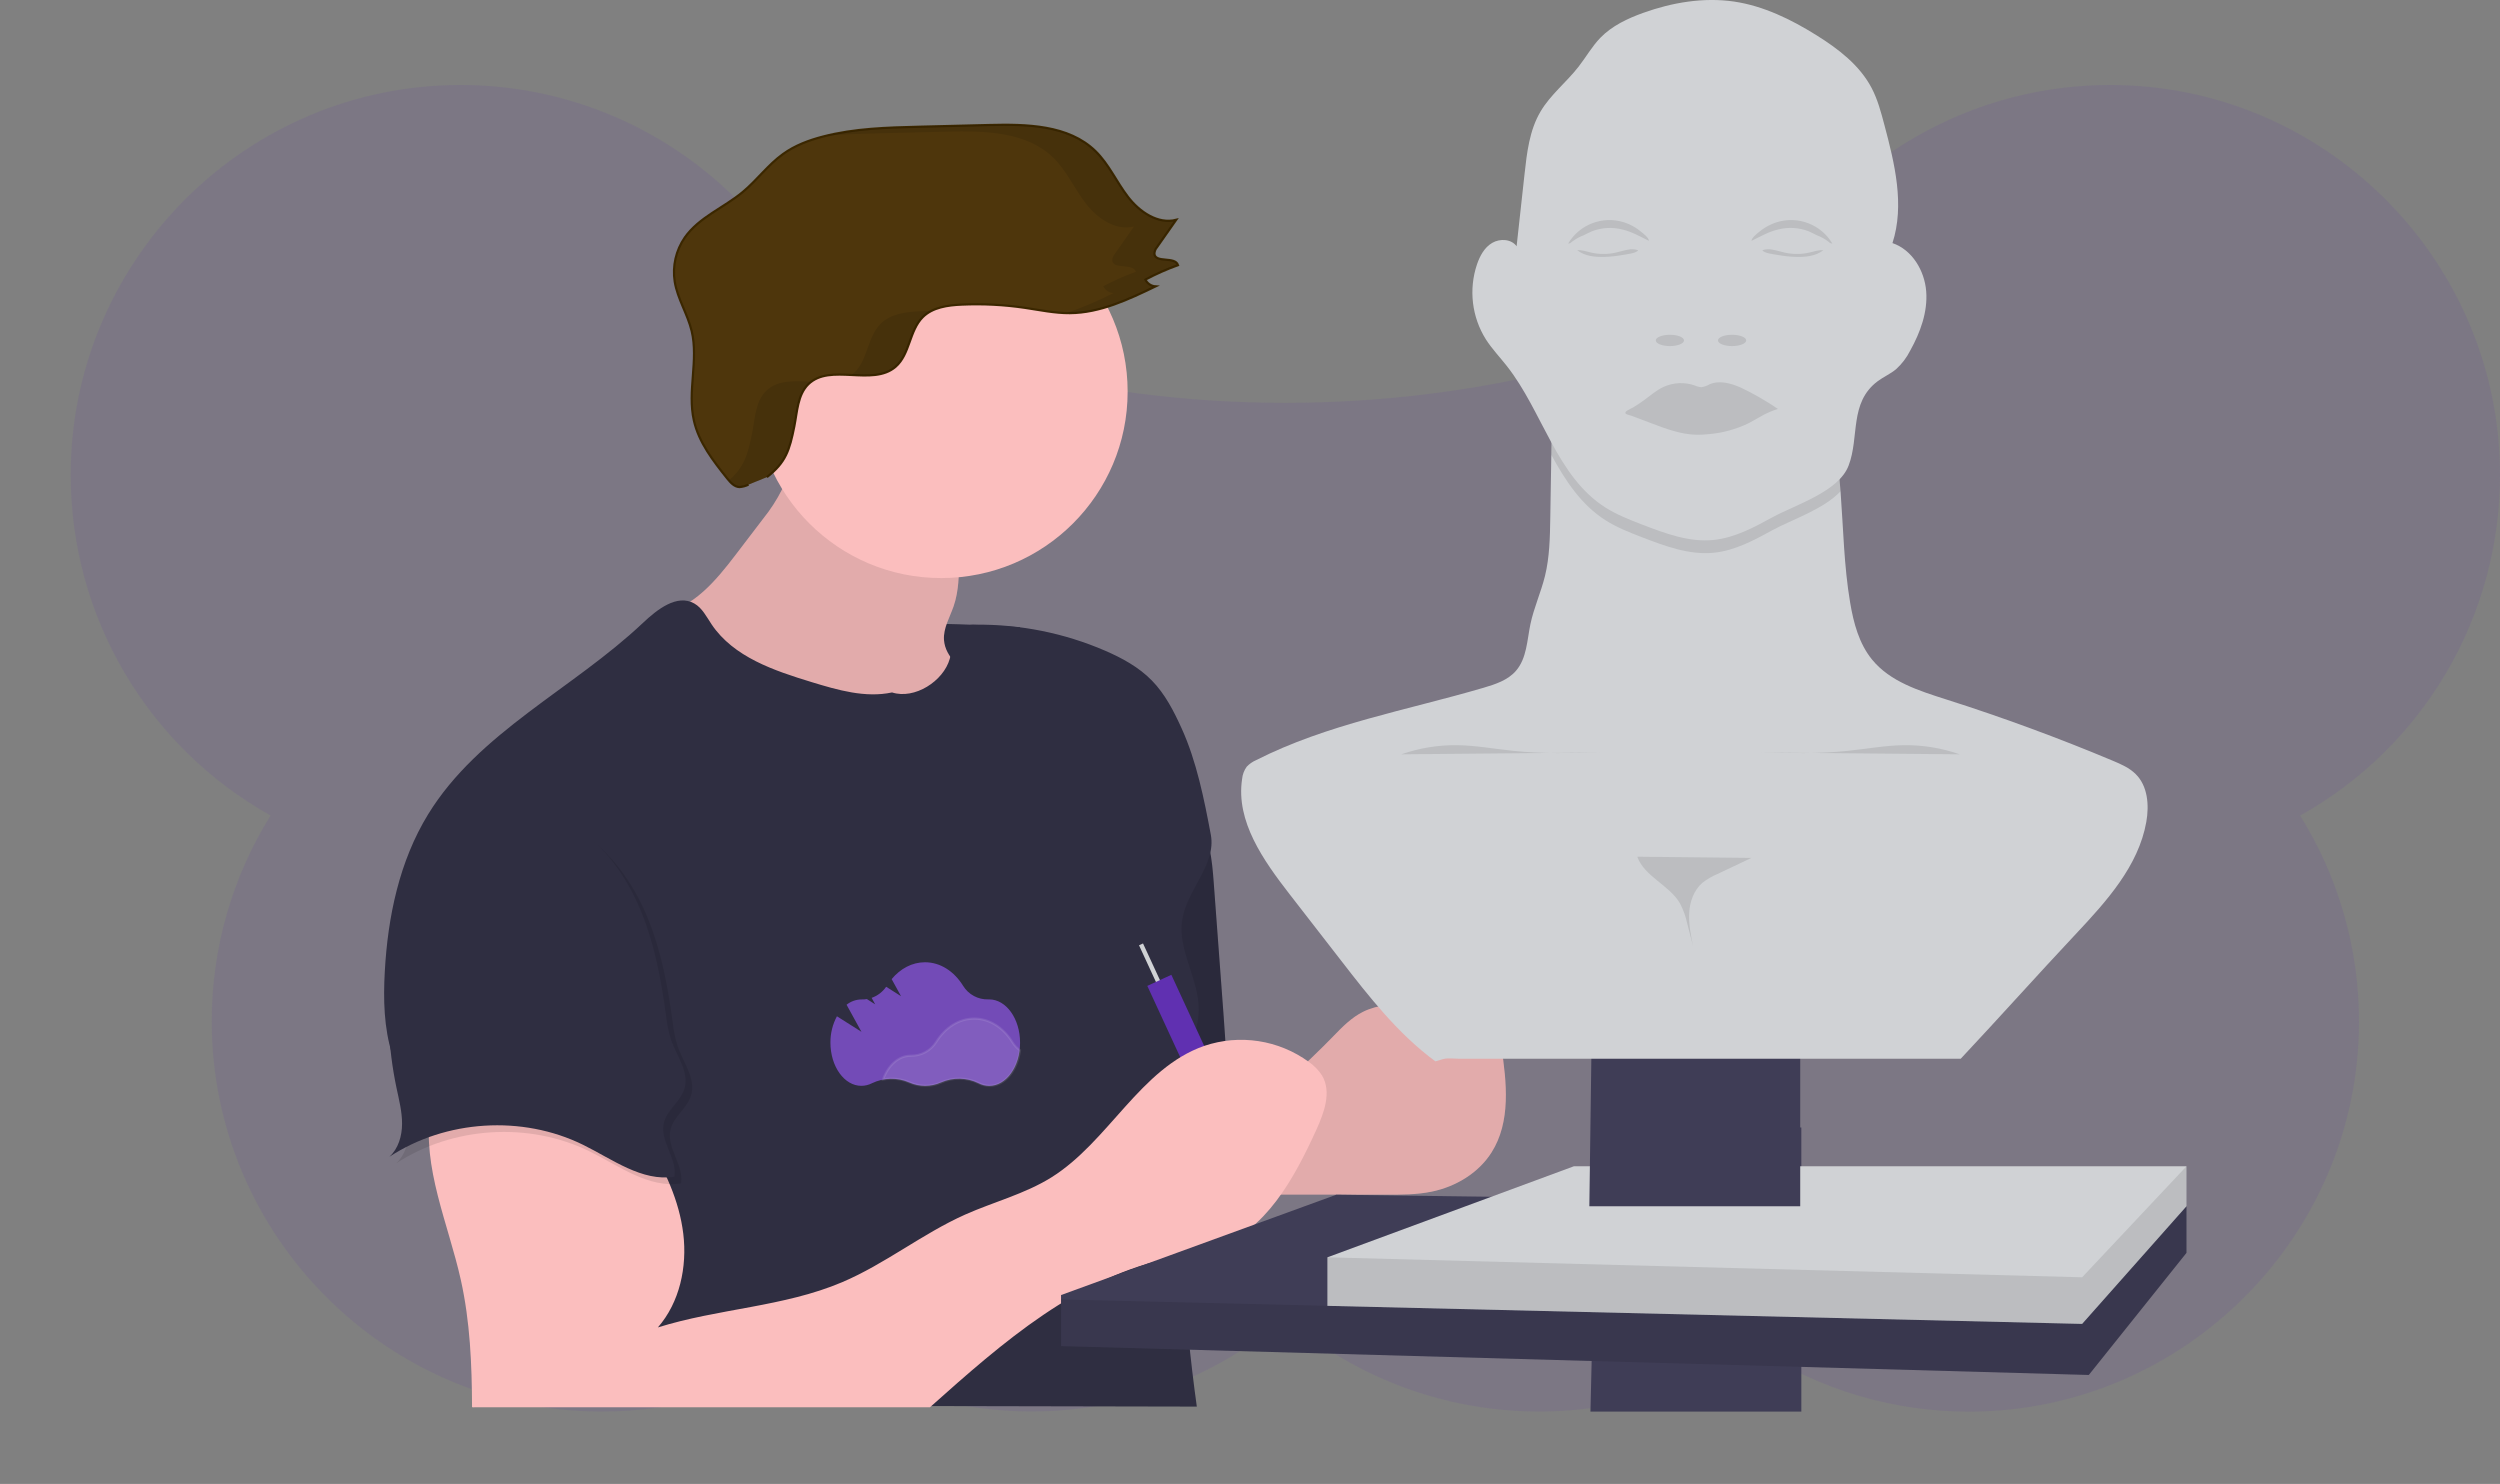 <svg xmlns="http://www.w3.org/2000/svg" xmlns:xlink="http://www.w3.org/1999/xlink" version="1.1" xml:space="preserve" viewBox="0 -31.33 810.9 481.33">
<rect x="0" y="-31.33" width="810.9" height="481.33" fill="#808080" stroke="none"/>
<desc>Created with Fabric.js 5.2.4</desc>
<defs>
</defs>
<rect x="0" y="0" width="100%" height="100%" fill="transparent"/>
<g transform="matrix(1 0 0 1 400 225)" id="dae4287d-a641-425a-9cc0-ffb256153697">
<rect style="stroke: none; stroke-width: 1; stroke-dasharray: none; stroke-linecap: butt; stroke-dashoffset: 0; stroke-linejoin: miter; stroke-miterlimit: 4; fill: rgb(255,255,255); fill-rule: nonzero; opacity: 1; visibility: hidden;" vector-effect="non-scaling-stroke" x="-400" y="-225" rx="0" ry="0" width="800" height="450"/>
</g>
<g transform="matrix(0 0 0 0 0 0)" id="425d85c7-9227-43a5-baf6-9676ebe15676">
</g>
<g transform="matrix(0.72 0 0 0.72 416.92 211.4)">
<path style="stroke: none; stroke-width: 1; stroke-dasharray: none; stroke-linecap: butt; stroke-dashoffset: 0; stroke-linejoin: miter; stroke-miterlimit: 4; fill: rgb(96,48,177); fill-rule: nonzero; opacity: 0.1;" vector-effect="non-scaling-stroke" transform=" translate(-600.04, -469.18)" d="M 1147.24 346.25 C 1147.36 251.25 1071.15 172.85 976.24 170.41 C 897.785 168.337 827.465 218.536 803.94 293.41 C 779.703 289.476 754.912 290.62 731.14 296.77 C 645.17 319.13 554.91 319.13 468.94 296.77 C 445.168 290.62 420.377 289.476 396.14 293.41 C 372.615 218.536 302.295 168.337 223.84 170.41 C 128.84 172.85 52.68 251.26 52.84 346.25 C 52.903 409.852 87.348 468.45 142.89 499.44 C 125.523 527.274 116.333 559.432 116.37 592.24 C 116.37 688.59 194.93 767.55 291.28 767.96 C 325.988 768.169 359.972 758.039 388.9 738.86 C 454.328 782.054 540.457 776.672 600 725.67 C 659.558 776.712 745.734 782.095 811.18 738.86 C 840.104 758.053 874.088 768.197 908.8 768 C 1005.15 767.59 1083.74 688.63 1083.71 592.28 C 1083.747 559.472 1074.557 527.314 1057.19 499.48 C 1112.744 468.483 1147.192 409.867 1147.24 346.25 Z" stroke-linecap="round"/>
</g>
<g transform="matrix(0.72 0 0 0.72 298.44 193.29)">
<path style="stroke: none; stroke-width: 1; stroke-dasharray: none; stroke-linecap: butt; stroke-dashoffset: 0; stroke-linejoin: miter; stroke-miterlimit: 4; fill: rgb(47,46,65); fill-rule: nonzero; opacity: 1;" vector-effect="non-scaling-stroke" transform=" translate(-435.48, -444.03)" d="M 480.48 414.63 C 480.48 414.63 428.48 410.96 416.48 414.96 C 404.48 418.96 380.48 471.96 380.48 471.96 L 457.48 474.96 L 490.48 467.96 Z" stroke-linecap="round"/>
</g>
<g transform="matrix(0.72 0 0 0.72 550.08 380.45)">
<polygon style="stroke: none; stroke-width: 1; stroke-dasharray: none; stroke-linecap: butt; stroke-dashoffset: 0; stroke-linejoin: miter; stroke-miterlimit: 4; fill: rgb(63,61,86); fill-rule: nonzero; opacity: 1;" vector-effect="non-scaling-stroke" points="-47.5,64 -44.5,-62.29 47.5,-64 47.5,64 -47.5,64 "/>
</g>
<g transform="matrix(0.72 0 0 0.72 374.58 279.97)">
<path style="stroke: none; stroke-width: 1; stroke-dasharray: none; stroke-linecap: butt; stroke-dashoffset: 0; stroke-linejoin: miter; stroke-miterlimit: 4; fill: rgb(47,46,65); fill-rule: nonzero; opacity: 1;" vector-effect="non-scaling-stroke" transform=" translate(-541.23, -564.41)" d="M 559.87 500.09 C 566.01 508.45 567 519.4 567.77 529.74 Q 570.01 559.74 572.23 589.74 C 573.23 603.17 574.23 616.74 571.89 630.04 C 571.764 631.098 571.424 632.119 570.89 633.04 C 569.83 634.62 567.89 635.25 565.99 635.68 C 547.65 639.97 528.5 635.76 510.14 631.55 C 506.76 606.25 512.23 580.49 520.95 556.55 C 526.27 541.94 532.78 527.82 539.34 513.74 C 542.03 507.99 544.56 497.57 548.95 493.07 C 553.91 487.9 556.57 495.61 559.87 500.09 Z" stroke-linecap="round"/>
</g>
<g transform="matrix(0.72 0 0 0.72 374.58 279.97)">
<path style="stroke: none; stroke-width: 1; stroke-dasharray: none; stroke-linecap: butt; stroke-dashoffset: 0; stroke-linejoin: miter; stroke-miterlimit: 4; fill: rgb(0,0,0); fill-rule: nonzero; opacity: 0.1;" vector-effect="non-scaling-stroke" transform=" translate(-541.23, -564.41)" d="M 559.87 500.09 C 566.01 508.45 567 519.4 567.77 529.74 Q 570.01 559.74 572.23 589.74 C 573.23 603.17 574.23 616.74 571.89 630.04 C 571.764 631.098 571.424 632.119 570.89 633.04 C 569.83 634.62 567.89 635.25 565.99 635.68 C 547.65 639.97 528.5 635.76 510.14 631.55 C 506.76 606.25 512.23 580.49 520.95 556.55 C 526.27 541.94 532.78 527.82 539.34 513.74 C 542.03 507.99 544.56 497.57 548.95 493.07 C 553.91 487.9 556.57 495.61 559.87 500.09 Z" stroke-linecap="round"/>
</g>
<g transform="matrix(0.72 0 0 0.72 445.73 323.77)">
<path style="stroke: none; stroke-width: 1; stroke-dasharray: none; stroke-linecap: butt; stroke-dashoffset: 0; stroke-linejoin: miter; stroke-miterlimit: 4; fill: rgb(251,190,190); fill-rule: nonzero; opacity: 1;" vector-effect="non-scaling-stroke" transform=" translate(-640.06, -625.25)" d="M 621.54 599 C 625.65 594.74 629.88 590.4 635.2 587.8 C 641.81 584.56 649.43 584.35 656.7 583.14 C 662.41 582.14 668.04 580.58 673.83 580.28 C 679.62 579.98 685.83 581.2 690.04 585.14 C 695.04 589.74 696.32 596.93 697.34 603.61 C 699.79 619.74 701.67 637.47 692.93 651.24 C 687.02 660.56 676.79 666.67 665.99 668.89 C 659.29 670.27 652.39 670.27 645.55 670.26 L 581.35 670.19 C 580.16 670.19 580.98 651.53 581.26 649.8 C 582.129 644.109 584.355 638.71 587.75 634.06 C 597.3 621.45 610.53 610.42 621.54 599 Z" stroke-linecap="round"/>
</g>
<g transform="matrix(0.72 0 0 0.72 445.73 323.77)">
<path style="stroke: none; stroke-width: 1; stroke-dasharray: none; stroke-linecap: butt; stroke-dashoffset: 0; stroke-linejoin: miter; stroke-miterlimit: 4; fill: rgb(0,0,0); fill-rule: nonzero; opacity: 0.1;" vector-effect="non-scaling-stroke" transform=" translate(-640.06, -625.25)" d="M 621.54 599 C 625.65 594.74 629.88 590.4 635.2 587.8 C 641.81 584.56 649.43 584.35 656.7 583.14 C 662.41 582.14 668.04 580.58 673.83 580.28 C 679.62 579.98 685.83 581.2 690.04 585.14 C 695.04 589.74 696.32 596.93 697.34 603.61 C 699.79 619.74 701.67 637.47 692.93 651.24 C 687.02 660.56 676.79 666.67 665.99 668.89 C 659.29 670.27 652.39 670.27 645.55 670.26 L 581.35 670.19 C 580.16 670.19 580.98 651.53 581.26 649.8 C 582.129 644.109 584.355 638.71 587.75 634.06 C 597.3 621.45 610.53 610.42 621.54 599 Z" stroke-linecap="round"/>
</g>
<g transform="matrix(0.72 0 0 0.72 267.41 160.13)">
<path style="stroke: none; stroke-width: 1; stroke-dasharray: none; stroke-linecap: butt; stroke-dashoffset: 0; stroke-linejoin: miter; stroke-miterlimit: 4; fill: rgb(251,190,190); fill-rule: nonzero; opacity: 1;" vector-effect="non-scaling-stroke" transform=" translate(-392.37, -397.98)" d="M 364.92 365.55 L 352.48 381.86 C 343.56 393.57 333.17 406.18 318.62 408.39 C 317.72 411.45 320.72 414.15 323.38 415.9 C 361.21 440.72 405.3 456.61 450.5 458.64 C 456.32 458.91 463.5 458.09 465.72 452.69 C 467.72 447.8 464.06 442.48 460.16 438.91 C 454.31 433.54 446.8 428.31 446.23 420.39 C 445.85 415.07 448.85 410.19 450.59 405.14 C 452.96 398.26 453.01 390.83 453.04 383.56 C 453.04 380.94 453.04 378.23 452.04 375.81 C 451.066 373.796 449.707 371.992 448.04 370.5 C 434.47 357.09 416.16 350.5 398.87 343.41 C 393.07 341.02 382.41 333.23 377.33 339.92 C 374.95 343.05 374.98 348.92 373.23 352.66 C 370.918 357.235 368.133 361.556 364.92 365.55 Z" stroke-linecap="round"/>
</g>
<g transform="matrix(0.72 0 0 0.72 267.41 160.13)">
<path style="stroke: none; stroke-width: 1; stroke-dasharray: none; stroke-linecap: butt; stroke-dashoffset: 0; stroke-linejoin: miter; stroke-miterlimit: 4; fill: rgb(0,0,0); fill-rule: nonzero; opacity: 0.1;" vector-effect="non-scaling-stroke" transform=" translate(-392.37, -397.98)" d="M 364.92 365.55 L 352.48 381.86 C 343.56 393.57 333.17 406.18 318.62 408.39 C 317.72 411.45 320.72 414.15 323.38 415.9 C 361.21 440.72 405.3 456.61 450.5 458.64 C 456.32 458.91 463.5 458.09 465.72 452.69 C 467.72 447.8 464.06 442.48 460.16 438.91 C 454.31 433.54 446.8 428.31 446.23 420.39 C 445.85 415.07 448.85 410.19 450.59 405.14 C 452.96 398.26 453.01 390.83 453.04 383.56 C 453.04 380.94 453.04 378.23 452.04 375.81 C 451.066 373.796 449.707 371.992 448.04 370.5 C 434.47 357.09 416.16 350.5 398.87 343.41 C 393.07 341.02 382.41 333.23 377.33 339.92 C 374.95 343.05 374.98 348.92 373.23 352.66 C 370.918 357.235 368.133 361.556 364.92 365.55 Z" stroke-linecap="round"/>
</g>
<g transform="matrix(0.72 0 0 0.72 305.28 95.69)">
<circle style="stroke: none; stroke-width: 1; stroke-dasharray: none; stroke-linecap: butt; stroke-dashoffset: 0; stroke-linejoin: miter; stroke-miterlimit: 4; fill: rgb(251,190,190); fill-rule: nonzero; opacity: 1;" vector-effect="non-scaling-stroke" cx="0" cy="0" r="84"/>
</g>
<g transform="matrix(0.72 0 0 0.72 258.78 294.17)">
<path style="stroke: none; stroke-width: 1; stroke-dasharray: none; stroke-linecap: butt; stroke-dashoffset: 0; stroke-linejoin: miter; stroke-miterlimit: 4; fill: rgb(47,46,65); fill-rule: nonzero; opacity: 1;" vector-effect="non-scaling-stroke" transform=" translate(-380.39, -584.14)" d="M 422.84 444 C 410.84 446.57 398.4 442.94 386.63 439.35 C 369.69 434.18 351.44 428.06 341.56 413.35 C 339.26 409.92 337.33 405.95 333.74 403.92 C 325.99 399.53 317.02 406.62 310.55 412.73 C 278.99 442.53 236.55 461.91 213.85 498.89 C 200.9 520 195.68 545 194.32 569.74 C 193.63 582.28 193.9 595.09 197.65 607.07 C 208.93 643.07 248.55 664.2 260.88 699.85 C 268.37 721.5 262.96 742.42 259.78 765.11 L 560.14 765.73 C 554.196 723.001 551.798 679.854 552.97 636.73 C 553.22 627.46 553.64 618.11 555.92 609.11 C 557.78 601.78 560.92 594.63 560.99 587.11 C 561.21 573.28 551.47 560.31 553.52 546.63 C 555.57 532.95 568.95 521.63 566.46 508.15 C 563.46 492.15 560.02 474.93 553.28 460.15 C 549.78 452.43 545.84 444.72 539.91 438.65 C 533.98 432.58 526.48 428.51 518.76 425.17 C 500.381 417.243 480.544 413.258 460.53 413.47 C 458.721 413.372 456.913 413.669 455.23 414.34 C 450.3 416.7 450.34 423.53 448.86 428.8 C 446 439 432.91 447.26 422.84 444 Z" stroke-linecap="round"/>
</g>
<g transform="matrix(0.65 -0.3 0.3 0.65 374.75 285.06)">
<rect style="stroke: none; stroke-width: 1; stroke-dasharray: none; stroke-linecap: butt; stroke-dashoffset: 0; stroke-linejoin: miter; stroke-miterlimit: 4; fill: rgb(208,210,213); fill-rule: nonzero; opacity: 1;" vector-effect="non-scaling-stroke" x="-1" y="-15.5" rx="0" ry="0" width="2" height="31"/>
</g>
<g transform="matrix(0.65 -0.3 0.3 0.65 390.59 318.18)">
<rect style="stroke: none; stroke-width: 1; stroke-dasharray: none; stroke-linecap: butt; stroke-dashoffset: 0; stroke-linejoin: miter; stroke-miterlimit: 4; fill: rgb(96,48,177); fill-rule: nonzero; opacity: 1;" vector-effect="non-scaling-stroke" x="-6" y="-48.5" rx="0" ry="0" width="12" height="97"/>
</g>
<g transform="matrix(0.72 0 0 0.72 284.69 365.56)">
<path style="stroke: none; stroke-width: 1; stroke-dasharray: none; stroke-linecap: butt; stroke-dashoffset: 0; stroke-linejoin: miter; stroke-miterlimit: 4; fill: rgb(251,190,190); fill-rule: nonzero; opacity: 1;" vector-effect="non-scaling-stroke" transform=" translate(-416.38, -683.28)" d="M 214.84 632.39 C 211.13 658.13 222.91 683.22 228.57 708.61 C 232.76 727.4 233.57 746.78 233.63 766.03 C 234.2 765.85 234.1 766.22 234.63 766.03 L 439.91 766.03 C 472.77 736.71 506.55 706.96 549.76 698.42 C 555.96 697.2 562.28 696.42 568.26 694.42 C 591.1 686.72 603.94 663.06 613.94 641.13 C 617.49 633.34 620.94 624 616.59 616.61 C 615.044 614.194 613.031 612.11 610.67 610.48 C 597.061 600.52 579.454 597.811 563.48 603.22 C 534.62 613.29 520.48 646.32 494.58 662.49 C 482.58 669.96 468.63 673.49 455.74 679.23 C 436.49 687.84 419.74 701.44 400.35 709.68 C 374.08 720.83 344.58 721.51 317.35 730.05 C 327.2 718.74 330.59 702.79 328.8 687.9 C 327.01 673.01 320.52 659.06 312.58 646.34 C 305.46 634.94 296.33 623.74 283.58 619.58 C 261 612.23 238.16 628.18 214.84 632.39 Z" stroke-linecap="round"/>
</g>
<g transform="matrix(0.72 0 0 0.72 300.36 67.9)">
<path style="stroke: rgb(59,39,0); stroke-width: 1; stroke-dasharray: none; stroke-linecap: butt; stroke-dashoffset: 0; stroke-linejoin: miter; stroke-miterlimit: 4; fill: rgb(78,54,12); fill-rule: nonzero; opacity: 1;" vector-effect="non-scaling-stroke" transform=" translate(-438.16, -269.87)" d="M 366.48 347 C 375.05 340.37 376.7 334.77 378.83 324.15 C 380.16 317.5 380.3 309.94 385.14 305.15 C 394.97 295.51 414.02 306.28 424.44 297.28 C 430.94 291.68 430.61 281.01 436.67 274.94 C 441.12 270.47 447.95 269.55 454.26 269.27 C 463.778 268.851 473.315 269.339 482.74 270.73 C 489.47 271.73 496.17 273.17 502.97 273.12 C 516.57 273.02 529.33 266.98 541.58 261.07 C 539.609 260.956 537.855 259.78 537 258 C 541.742 255.497 546.65 253.322 551.69 251.49 C 550.37 247.43 541.51 250.67 541.06 246.41 C 541.071 245.303 541.483 244.237 542.22 243.41 L 550.86 231.09 C 542.65 233.19 534.36 227.51 529.19 220.79 C 524.02 214.07 520.55 206.02 514.48 200.1 C 502.33 188.27 483.39 187.95 466.48 188.37 L 435.15 189.14 C 420.61 189.5 405.91 189.89 391.83 193.55 C 385.43 195.21 379.12 197.55 373.74 201.45 C 366.98 206.3 362 213.24 355.6 218.55 C 347.03 225.66 335.87 229.94 329.49 239.06 C 325.496 244.842 323.871 251.936 324.95 258.88 C 326.2 266.64 330.75 273.51 332.59 281.16 C 335.73 294.29 330.59 308.3 333.59 321.48 C 335.8 331.36 342.28 339.66 348.59 347.58 C 350.04 349.4 351.78 351.38 354.1 351.48 C 355.527 351.386 356.921 351.009 358.2 350.37" stroke-linecap="round"/>
</g>
<g transform="matrix(0.72 0 0 0.72 526.68 385.42)">
<polygon style="stroke: none; stroke-width: 1; stroke-dasharray: none; stroke-linecap: butt; stroke-dashoffset: 0; stroke-linejoin: miter; stroke-miterlimit: 4; fill: rgb(63,61,86); fill-rule: nonzero; opacity: 1;" vector-effect="non-scaling-stroke" points="253.5,-35.4 253.5,-14.4 209.5,40.6 -253.5,27.6 -253.5,4.6 -129.47,-40.61 253.5,-35.4 "/>
</g>
<g transform="matrix(0.72 0 0 0.72 526.68 387.29)">
<polygon style="stroke: none; stroke-width: 1; stroke-dasharray: none; stroke-linecap: butt; stroke-dashoffset: 0; stroke-linejoin: miter; stroke-miterlimit: 4; fill: rgb(0,0,0); fill-rule: nonzero; opacity: 0.1;" vector-effect="non-scaling-stroke" points="253.5,-38 253.5,-17 209.5,38 -253.5,25 -253.5,4 206.5,15 253.5,-38 "/>
</g>
<g transform="matrix(0.72 0 0 0.72 569.88 372.53)">
<polygon style="stroke: none; stroke-width: 1; stroke-dasharray: none; stroke-linecap: butt; stroke-dashoffset: 0; stroke-linejoin: miter; stroke-miterlimit: 4; fill: rgb(208,210,213); fill-rule: nonzero; opacity: 1;" vector-effect="non-scaling-stroke" points="193.5,-35.5 193.5,-17.5 146.5,35.5 -193.5,27.37 -193.5,5.5 -82.5,-35.5 193.5,-35.5 "/>
</g>
<g transform="matrix(0.72 0 0 0.72 569.88 372.53)">
<polygon style="stroke: none; stroke-width: 1; stroke-dasharray: none; stroke-linecap: butt; stroke-dashoffset: 0; stroke-linejoin: miter; stroke-miterlimit: 4; fill: rgb(0,0,0); fill-rule: nonzero; opacity: 0.1;" vector-effect="non-scaling-stroke" points="193.5,-35.5 193.5,-17.5 146.5,35.5 -193.5,27.37 -193.5,5.5 146.5,14.5 193.5,-35.5 "/>
</g>
<g transform="matrix(0.72 0 0 0.72 549.72 279.29)">
<polygon style="stroke: none; stroke-width: 1; stroke-dasharray: none; stroke-linecap: butt; stroke-dashoffset: 0; stroke-linejoin: miter; stroke-miterlimit: 4; fill: rgb(63,61,86); fill-rule: nonzero; opacity: 1;" vector-effect="non-scaling-stroke" points="-47.5,112 -44.5,-109 47.5,-112 47.5,112 -47.5,112 "/>
</g>
<g transform="matrix(0.72 0 0 0.72 300.11 300.84)">
<path style="stroke: none; stroke-width: 1; stroke-dasharray: none; stroke-linecap: butt; stroke-dashoffset: 0; stroke-linejoin: miter; stroke-miterlimit: 4; fill: rgb(115,75,183); fill-rule: nonzero; opacity: 1;" vector-effect="non-scaling-stroke" transform=" translate(-437.78, -593.4)" d="M 398 589.89 L 409.05 596.89 L 402.34 584.69 C 404.239 583.172 406.589 582.331 409.02 582.3 L 409.2 582.3 C 409.967 582.319 410.734 582.262 411.49 582.13 L 415.24 584.51 L 413.63 581.59 C 416.286 580.656 418.579 578.906 420.18 576.59 L 426.88 580.84 L 422.65 573.14 C 426.57 568.43 431.85 565.55 437.65 565.55 C 444.65 565.55 450.83 569.69 454.83 576.15 C 457.243 580.083 461.578 582.423 466.19 582.28 L 466.57 582.28 C 474.26 582.28 480.5 591.01 480.5 601.77 C 480.5 612.53 474.26 621.25 466.57 621.25 C 464.879 621.248 463.214 620.833 461.72 620.04 C 456.417 617.463 450.25 617.343 444.85 619.71 C 440.29 621.744 435.08 621.744 430.52 619.71 C 425.162 617.393 419.062 617.513 413.8 620.04 C 412.318 620.813 410.671 621.217 409 621.22 C 401.31 621.22 395.07 612.5 395.07 601.74 C 395.037 597.607 396.044 593.532 398 589.89 Z" stroke-linecap="round"/>
</g>
<g transform="matrix(0.72 0 0 0.72 308.63 309.97)">
<path style="stroke: rgb(255,255,255); stroke-width: 1; stroke-dasharray: none; stroke-linecap: butt; stroke-dashoffset: 0; stroke-linejoin: miter; stroke-miterlimit: 4; fill: rgb(255,255,255); fill-rule: nonzero; opacity: 0.1;" vector-effect="non-scaling-stroke" transform=" translate(-449.63, -606.1)" d="M 418.78 618.4 C 422.801 617.636 426.958 618.089 430.72 619.7 C 435.284 621.733 440.496 621.733 445.06 619.7 C 450.457 617.333 456.62 617.454 461.92 620.03 C 463.416 620.817 465.08 621.232 466.77 621.24 C 473.61 621.24 479.29 614.35 480.48 605.24 C 479.113 604.246 477.952 602.996 477.06 601.56 C 473.06 595.1 466.84 590.95 459.88 590.95 C 452.92 590.95 446.77 595.05 442.76 601.44 C 440.33 605.364 436.025 607.731 431.41 607.68 L 431.23 607.68 C 425.79 607.68 421.07 612 418.78 618.4 Z" stroke-linecap="round"/>
</g>
<g transform="matrix(0.72 0 0 0.72 176.35 289.71)">
<path style="stroke: none; stroke-width: 1; stroke-dasharray: none; stroke-linecap: butt; stroke-dashoffset: 0; stroke-linejoin: miter; stroke-miterlimit: 4; fill: rgb(0,0,0); fill-rule: nonzero; opacity: 0.1;" vector-effect="non-scaling-stroke" transform=" translate(-265.92, -577.94)" d="M 208.54 529.28 C 205.22 542.66 201.89 556.08 200.22 569.76 C 197.974 588.237 198.785 606.957 202.62 625.17 C 203.75 630.52 205.14 635.87 205.12 641.34 C 205.1 646.81 203.45 652.53 199.4 656.19 C 224.86 639.49 259.2 637.34 286.55 650.73 C 299.89 657.26 313.14 667.49 327.81 665.17 C 329.16 656.94 321.17 649.17 323.04 641 C 324.41 635.06 330.64 631.28 332.36 625.43 C 334.57 617.96 328.82 610.75 326.27 603.43 C 325.148 599.773 324.388 596.015 324 592.21 C 321.86 576.66 319 561.07 313.15 546.5 C 307.3 531.93 298.26 518.33 285.56 509.09 C 277.88 503.5 269.1 499.7 260.17 496.6 C 253.12 494.16 242.86 489.29 235.24 490.6 C 218.83 493.54 211.9 515.8 208.54 529.28 Z" stroke-linecap="round"/>
</g>
<g transform="matrix(0.72 0 0 0.72 174.19 287.55)">
<path style="stroke: none; stroke-width: 1; stroke-dasharray: none; stroke-linecap: butt; stroke-dashoffset: 0; stroke-linejoin: miter; stroke-miterlimit: 4; fill: rgb(47,46,65); fill-rule: nonzero; opacity: 1;" vector-effect="non-scaling-stroke" transform=" translate(-262.92, -574.94)" d="M 205.54 526.28 C 202.22 539.66 198.89 553.08 197.22 566.76 C 194.974 585.237 195.785 603.957 199.62 622.17 C 200.75 627.52 202.14 632.87 202.12 638.34 C 202.1 643.81 200.45 649.53 196.4 653.19 C 221.86 636.49 256.2 634.34 283.55 647.73 C 296.89 654.26 310.14 664.49 324.81 662.17 C 326.16 653.94 318.17 646.17 320.04 638 C 321.41 632.06 327.64 628.28 329.36 622.43 C 331.57 614.96 325.82 607.75 323.27 600.43 C 322.148 596.773 321.388 593.015 321 589.21 C 318.86 573.66 316 558.07 310.15 543.5 C 304.3 528.93 295.26 515.33 282.56 506.09 C 274.88 500.5 266.1 496.7 257.17 493.6 C 250.12 491.16 239.86 486.29 232.24 487.6 C 215.83 490.54 208.9 512.8 205.54 526.28 Z" stroke-linecap="round"/>
</g>
<g transform="matrix(0.72 0 0 0.72 549.59 203.75)">
<path style="stroke: none; stroke-width: 1; stroke-dasharray: none; stroke-linecap: butt; stroke-dashoffset: 0; stroke-linejoin: miter; stroke-miterlimit: 4; fill: rgb(208,210,213); fill-rule: nonzero; opacity: 1;" vector-effect="non-scaling-stroke" transform=" translate(-784.3, -458.54)" d="M 987.89 502.33 C 984.37 522.2 969.94 538.1 956.13 552.82 C 938.5 571.61 921.92 590.2 904.29 609 L 678.18 609 C 676.02 609 673.1 608.58 671.01 609.18 L 667.62 610.18 C 650.83 597.83 637.83 581.18 625.06 564.68 L 601.94 534.88 C 590.14 519.66 577.67 502.07 580.54 483.03 C 580.721 480.995 581.454 479.049 582.66 477.4 C 583.841 476.174 585.251 475.192 586.81 474.51 C 618.81 458.26 654.81 452.01 689.31 441.88 C 694.65 440.31 700.31 438.45 703.92 434.24 C 708.8 428.63 708.92 420.48 710.43 413.24 C 711.94 406 715.18 398.88 716.99 391.54 C 719.08 383.01 719.24 374.15 719.38 365.36 Q 719.62 351.18 719.85 337.01 Q 720.08 322.84 720.31 308.86 C 757.31 308.14 793.83 305.29 830.67 308.16 C 834.44 308.46 838.52 308.91 841.26 311.5 C 843.37 313.5 844.26 316.42 845.03 319.24 C 847.96 330.42 849.29 341.86 850.15 353.4 C 851.4 370.12 851.68 387.01 854.47 403.52 C 856.01 412.65 858.47 421.98 864.33 429.16 C 872.46 439.16 885.56 443.24 897.82 447.16 Q 935.93 459.28 972.82 474.76 C 976.51 476.31 980.28 477.95 983.1 480.76 C 988.56 486.14 989.23 494.76 987.89 502.33 Z" stroke-linecap="round"/>
</g>
<g transform="matrix(0.72 0 0 0.72 550.1 121.32)">
<path style="stroke: none; stroke-width: 1; stroke-dasharray: none; stroke-linecap: butt; stroke-dashoffset: 0; stroke-linejoin: miter; stroke-miterlimit: 4; fill: rgb(0,0,0); fill-rule: nonzero; opacity: 0.1;" vector-effect="non-scaling-stroke" transform=" translate(-785, -344.07)" d="M 850.15 353.34 C 842.69 361.45 827.91 366.27 819.52 370.87 C 811.13 375.47 802.52 380.11 793.1 381.06 C 781.97 382.19 771.05 378.06 760.62 374.06 C 755.01 371.88 749.37 369.68 744.29 366.46 C 733.29 359.46 726.18 348.62 719.85 336.99 Q 720.08 322.92 720.31 308.84 C 757.31 308.12 793.83 305.27 830.67 308.14 C 834.44 308.44 838.52 308.89 841.26 311.48 C 843.37 313.48 844.26 316.4 845.03 319.22 C 848 330.36 849.29 341.8 850.15 353.34 Z" stroke-linecap="round"/>
</g>
<g transform="matrix(0.72 0 0 0.72 551.22 56.31)">
<path style="stroke: none; stroke-width: 1; stroke-dasharray: none; stroke-linecap: butt; stroke-dashoffset: 0; stroke-linejoin: miter; stroke-miterlimit: 4; fill: rgb(208,210,213); fill-rule: nonzero; opacity: 1;" vector-effect="non-scaling-stroke" transform=" translate(-786.55, -253.78)" d="M 866.76 303.87 C 869.42 301.87 872.57 300.53 875.14 298.39 C 877.764 296.015 879.924 293.174 881.51 290.01 C 886.06 281.83 889.45 272.62 888.72 263.29 C 887.99 253.96 882.38 244.58 873.52 241.57 C 879.09 224.37 874.52 205.72 869.86 188.24 C 868.37 182.61 866.86 176.92 864.16 171.75 C 858.75 161.4 849.05 154.01 839.16 147.85 C 827.77 140.76 815.44 134.73 802.16 132.76 C 788.41 130.76 774.29 133.17 761.21 137.86 C 754.21 140.38 747.21 143.66 741.99 149.02 C 738.18 152.93 735.48 157.78 732.12 162.09 C 726.68 169.09 719.48 174.68 714.98 182.3 C 709.98 190.75 708.83 200.83 707.76 210.59 L 704.2 243 C 701.84 239.71 696.73 239.41 693.2 241.48 C 689.67 243.55 687.65 247.36 686.34 251.19 C 682.556 262.465 684.024 274.843 690.34 284.92 C 693.11 289.25 696.7 292.99 699.87 297.04 C 715.99 317.58 722.16 346.69 744.21 360.7 C 749.29 363.92 754.93 366.12 760.54 368.3 C 770.97 372.3 781.89 376.47 793.02 375.3 C 802.48 374.3 811.1 369.67 819.44 365.1 C 829.65 359.51 849.36 353.57 853.77 341.78 C 858.69 328.94 854 313.53 866.76 303.87 Z" stroke-linecap="round"/>
</g>
<g transform="matrix(0.72 0 0 0.72 551.94 101.18)">
<path style="stroke: none; stroke-width: 1; stroke-dasharray: none; stroke-linecap: butt; stroke-dashoffset: 0; stroke-linejoin: miter; stroke-miterlimit: 4; fill: rgb(0,0,0); fill-rule: nonzero; opacity: 0.1;" vector-effect="non-scaling-stroke" transform=" translate(-787.56, -316.1)" d="M 761.6 312.35 C 764.46 310.23 767.19 307.86 770.42 306.35 C 774.886 304.318 779.968 304.103 784.59 305.75 C 785.497 306.171 786.473 306.422 787.47 306.49 C 788.749 306.298 789.978 305.86 791.09 305.2 C 795.52 303.27 800.67 304.67 805.09 306.62 C 810.947 309.389 816.575 312.619 821.92 316.28 C 819.788 316.949 817.717 317.799 815.73 318.82 C 813.44 320 811.26 321.41 808.97 322.6 C 803.185 325.44 796.915 327.161 790.49 327.67 C 788.767 327.858 787.033 327.942 785.3 327.92 C 778.23 327.78 771.45 325.23 764.84 322.71 L 759 320.51 L 756.09 319.41 C 755.5 319.18 753.63 318.83 753.3 318.32 C 752.61 317.32 755.77 316.16 756.67 315.62 C 758.38 314.61 760 313.51 761.6 312.35 Z" stroke-linecap="round"/>
</g>
<g transform="matrix(0.72 0 0 0.72 581.23 43.85)">
<path style="stroke: none; stroke-width: 1; stroke-dasharray: none; stroke-linecap: butt; stroke-dashoffset: 0; stroke-linejoin: miter; stroke-miterlimit: 4; fill: rgb(0,0,0); fill-rule: nonzero; opacity: 0.1;" vector-effect="non-scaling-stroke" transform=" translate(-828.25, -236.46)" d="M 819 233.08 C 819.766 232.736 820.55 232.436 821.35 232.18 C 830.919 229.159 841.309 233.112 846.45 241.73 C 845.72 241.89 845.09 241.27 844.53 240.78 C 842.959 239.614 841.232 238.675 839.4 237.99 C 838.19 237.42 837.02 236.76 835.79 236.24 C 831.407 234.539 826.602 234.256 822.05 235.43 C 817.68 236.43 814.05 238.63 810.05 240.54 C 810.05 239.09 812.77 237.1 813.83 236.23 C 815.405 234.954 817.144 233.894 819 233.08 Z" stroke-linecap="round"/>
</g>
<g transform="matrix(0.72 0 0 0.72 581.54 50.76)">
<path style="stroke: none; stroke-width: 1; stroke-dasharray: none; stroke-linecap: butt; stroke-dashoffset: 0; stroke-linejoin: miter; stroke-miterlimit: 4; fill: rgb(0,0,0); fill-rule: nonzero; opacity: 0.1;" vector-effect="non-scaling-stroke" transform=" translate(-828.67, -246.07)" d="M 830 247.79 C 834.34 247.93 839 247.45 842.38 244.79 C 840.32 244.59 838.31 245.32 836.3 245.79 C 832.621 246.66 828.793 246.691 825.1 245.88 C 823.26 245.47 821.46 244.88 819.59 244.55 C 818.056 244.198 816.455 244.27 814.96 244.76 C 815.44 246.15 820.55 246.67 821.96 246.93 C 824.615 247.415 827.302 247.702 830 247.79 Z" stroke-linecap="round"/>
</g>
<g transform="matrix(0.72 0 0 0.72 521.75 43.85)">
<path style="stroke: none; stroke-width: 1; stroke-dasharray: none; stroke-linecap: butt; stroke-dashoffset: 0; stroke-linejoin: miter; stroke-miterlimit: 4; fill: rgb(0,0,0); fill-rule: nonzero; opacity: 0.1;" vector-effect="non-scaling-stroke" transform=" translate(-745.63, -236.46)" d="M 754.9 233.08 C 754.135 232.734 753.35 232.434 752.55 232.18 C 742.981 229.159 732.591 233.112 727.45 241.73 C 728.18 241.89 728.81 241.27 729.38 240.78 C 730.948 239.618 732.671 238.682 734.5 238 C 735.71 237.43 736.88 236.77 738.11 236.25 C 742.496 234.549 747.305 234.266 751.86 235.44 C 756.22 236.44 759.86 238.64 763.81 240.55 C 763.81 239.1 761.08 237.11 760.02 236.24 C 758.463 234.962 756.741 233.899 754.9 233.08 Z" stroke-linecap="round"/>
</g>
<g transform="matrix(0.72 0 0 0.72 521.45 50.76)">
<path style="stroke: none; stroke-width: 1; stroke-dasharray: none; stroke-linecap: butt; stroke-dashoffset: 0; stroke-linejoin: miter; stroke-miterlimit: 4; fill: rgb(0,0,0); fill-rule: nonzero; opacity: 0.1;" vector-effect="non-scaling-stroke" transform=" translate(-745.22, -246.07)" d="M 743.88 247.79 C 739.55 247.93 734.88 247.45 731.51 244.79 C 733.57 244.59 735.58 245.32 737.59 245.79 C 741.266 246.66 745.091 246.69 748.78 245.88 C 750.63 245.47 752.43 244.88 754.29 244.55 C 755.827 244.198 757.431 244.271 758.93 244.76 C 758.45 246.15 753.33 246.67 751.93 246.93 C 749.272 247.415 746.581 247.702 743.88 247.79 Z" stroke-linecap="round"/>
</g>
<g transform="matrix(0.72 0 0 0.72 541.65 79.09)">
<ellipse style="stroke: none; stroke-width: 1; stroke-dasharray: none; stroke-linecap: butt; stroke-dashoffset: 0; stroke-linejoin: miter; stroke-miterlimit: 4; fill: rgb(0,0,0); fill-rule: nonzero; opacity: 0.1;" vector-effect="non-scaling-stroke" cx="0" cy="0" rx="6.36" ry="2.55"/>
</g>
<g transform="matrix(0.72 0 0 0.72 561.82 79.09)">
<ellipse style="stroke: none; stroke-width: 1; stroke-dasharray: none; stroke-linecap: butt; stroke-dashoffset: 0; stroke-linejoin: miter; stroke-miterlimit: 4; fill: rgb(0,0,0); fill-rule: nonzero; opacity: 0.1;" vector-effect="non-scaling-stroke" cx="0" cy="0" rx="6.36" ry="2.55"/>
</g>
<g transform="matrix(0.72 0 0 0.72 486.85 211.86)">
<path style="stroke: none; stroke-width: 1; stroke-dasharray: none; stroke-linecap: butt; stroke-dashoffset: 0; stroke-linejoin: miter; stroke-miterlimit: 4; fill: rgb(0,0,0); fill-rule: nonzero; opacity: 0.1;" vector-effect="non-scaling-stroke" transform=" translate(-697.16, -469.81)" d="M 652.27 471.87 C 660.361 469.032 668.887 467.638 677.46 467.75 C 685.84 467.86 694.13 469.41 702.46 470.28 C 715.6 471.66 728.84 471.35 742.05 471.04" stroke-linecap="round"/>
</g>
<g transform="matrix(0.72 0 0 0.72 603.34 211.86)">
<path style="stroke: none; stroke-width: 1; stroke-dasharray: none; stroke-linecap: butt; stroke-dashoffset: 0; stroke-linejoin: miter; stroke-miterlimit: 4; fill: rgb(0,0,0); fill-rule: nonzero; opacity: 0.1;" vector-effect="non-scaling-stroke" transform=" translate(-858.94, -469.81)" d="M 903.83 471.87 C 895.739 469.032 887.213 467.638 878.64 467.75 C 870.26 467.86 861.97 469.41 853.64 470.28 C 840.5 471.66 827.26 471.35 814.06 471.04" stroke-linecap="round"/>
</g>
<g transform="matrix(0.72 0 0 0.72 549.58 261.03)">
<path style="stroke: none; stroke-width: 1; stroke-dasharray: none; stroke-linecap: butt; stroke-dashoffset: 0; stroke-linejoin: miter; stroke-miterlimit: 4; fill: rgb(0,0,0); fill-rule: nonzero; opacity: 0.1;" vector-effect="non-scaling-stroke" transform=" translate(-784.29, -538.11)" d="M 758.57 518 C 761.86 527 772.95 530.72 777.8 539 C 779.324 541.902 780.438 545.002 781.11 548.21 L 783.69 558.21 C 782.69 553.28 781.69 548.29 781.97 543.27 C 782.25 538.25 784.07 533.12 787.85 529.81 C 789.93 528.172 792.225 526.826 794.67 525.81 L 810 518.54" stroke-linecap="round"/>
</g>
<g transform="matrix(0.72 0 0 0.72 249.74 109.53)">
<path style="stroke: none; stroke-width: 1; stroke-dasharray: none; stroke-linecap: butt; stroke-dashoffset: 0; stroke-linejoin: miter; stroke-miterlimit: 4; fill: rgb(0,0,0); fill-rule: nonzero; opacity: 0.1;" vector-effect="non-scaling-stroke" transform=" translate(-367.85, -327.69)" d="M 366.14 308.15 C 361.3 312.9 361.14 320.46 359.83 327.15 C 357.83 337.01 356.28 342.54 349.22 348.58 C 350.51 350.09 352.03 351.47 353.96 351.58 C 355.387 351.486 356.781 351.109 358.06 350.47 L 366.48 347.03 C 375.05 340.4 376.7 334.8 378.83 324.18 C 380.16 317.53 380.3 309.97 385.14 305.18 C 385.56 304.773 386.008 304.395 386.48 304.05 C 378.88 303.64 371.26 303.13 366.14 308.15 Z" stroke-linecap="round"/>
</g>
<g transform="matrix(0.72 0 0 0.72 325.06 39.67)">
<path style="stroke: none; stroke-width: 1; stroke-dasharray: none; stroke-linecap: butt; stroke-dashoffset: 0; stroke-linejoin: miter; stroke-miterlimit: 4; fill: rgb(0,0,0); fill-rule: nonzero; opacity: 0.1;" vector-effect="non-scaling-stroke" transform=" translate(-472.45, -230.67)" d="M 537 258 C 541.742 255.497 546.65 253.322 551.69 251.49 C 550.37 247.43 541.51 250.67 541.06 246.41 C 541.071 245.303 541.483 244.237 542.22 243.41 L 550.86 231.09 C 542.65 233.19 534.36 227.51 529.19 220.79 C 524.02 214.07 520.55 206.02 514.48 200.1 C 502.33 188.27 483.39 187.95 466.48 188.37 L 435.15 189.14 C 421.08 189.49 406.87 189.87 393.22 193.21 C 400.83 192.53 408.51 192.33 416.15 192.14 L 447.48 191.37 C 464.43 190.95 483.37 191.27 495.48 203.1 C 501.55 209.02 505.02 217.1 510.19 223.79 C 515.36 230.48 523.65 236.19 531.86 234.09 L 523.22 246.41 C 522.483 247.237 522.071 248.303 522.06 249.41 C 522.51 253.67 531.37 250.41 532.69 254.49 C 527.65 256.322 522.742 258.497 518 261 C 518.861 262.799 520.638 263.981 522.63 264.08 C 515.777 267.568 508.69 270.575 501.42 273.08 L 503.02 273.08 C 516.62 272.98 529.38 266.94 541.63 261.03 C 539.649 260.941 537.874 259.78 537 258 Z" stroke-linecap="round"/>
</g>
<g transform="matrix(0.72 0 0 0.72 289.13 79.99)">
<path style="stroke: none; stroke-width: 1; stroke-dasharray: none; stroke-linecap: butt; stroke-dashoffset: 0; stroke-linejoin: miter; stroke-miterlimit: 4; fill: rgb(0,0,0); fill-rule: nonzero; opacity: 0.1;" vector-effect="non-scaling-stroke" transform=" translate(-422.55, -286.66)" d="M 435.26 272.27 C 428.95 272.55 422.12 273.47 417.67 277.94 C 411.61 284.01 411.94 294.68 405.44 300.28 C 405.16 300.527 404.867 300.757 404.56 300.97 C 411.86 301.34 419.23 301.78 424.44 297.28 C 430.94 291.68 430.61 281.01 436.67 274.94 C 437.808 273.813 439.113 272.868 440.54 272.14 C 438.78 272.16 437 272.19 435.26 272.27 Z" stroke-linecap="round"/>
</g>
</svg>